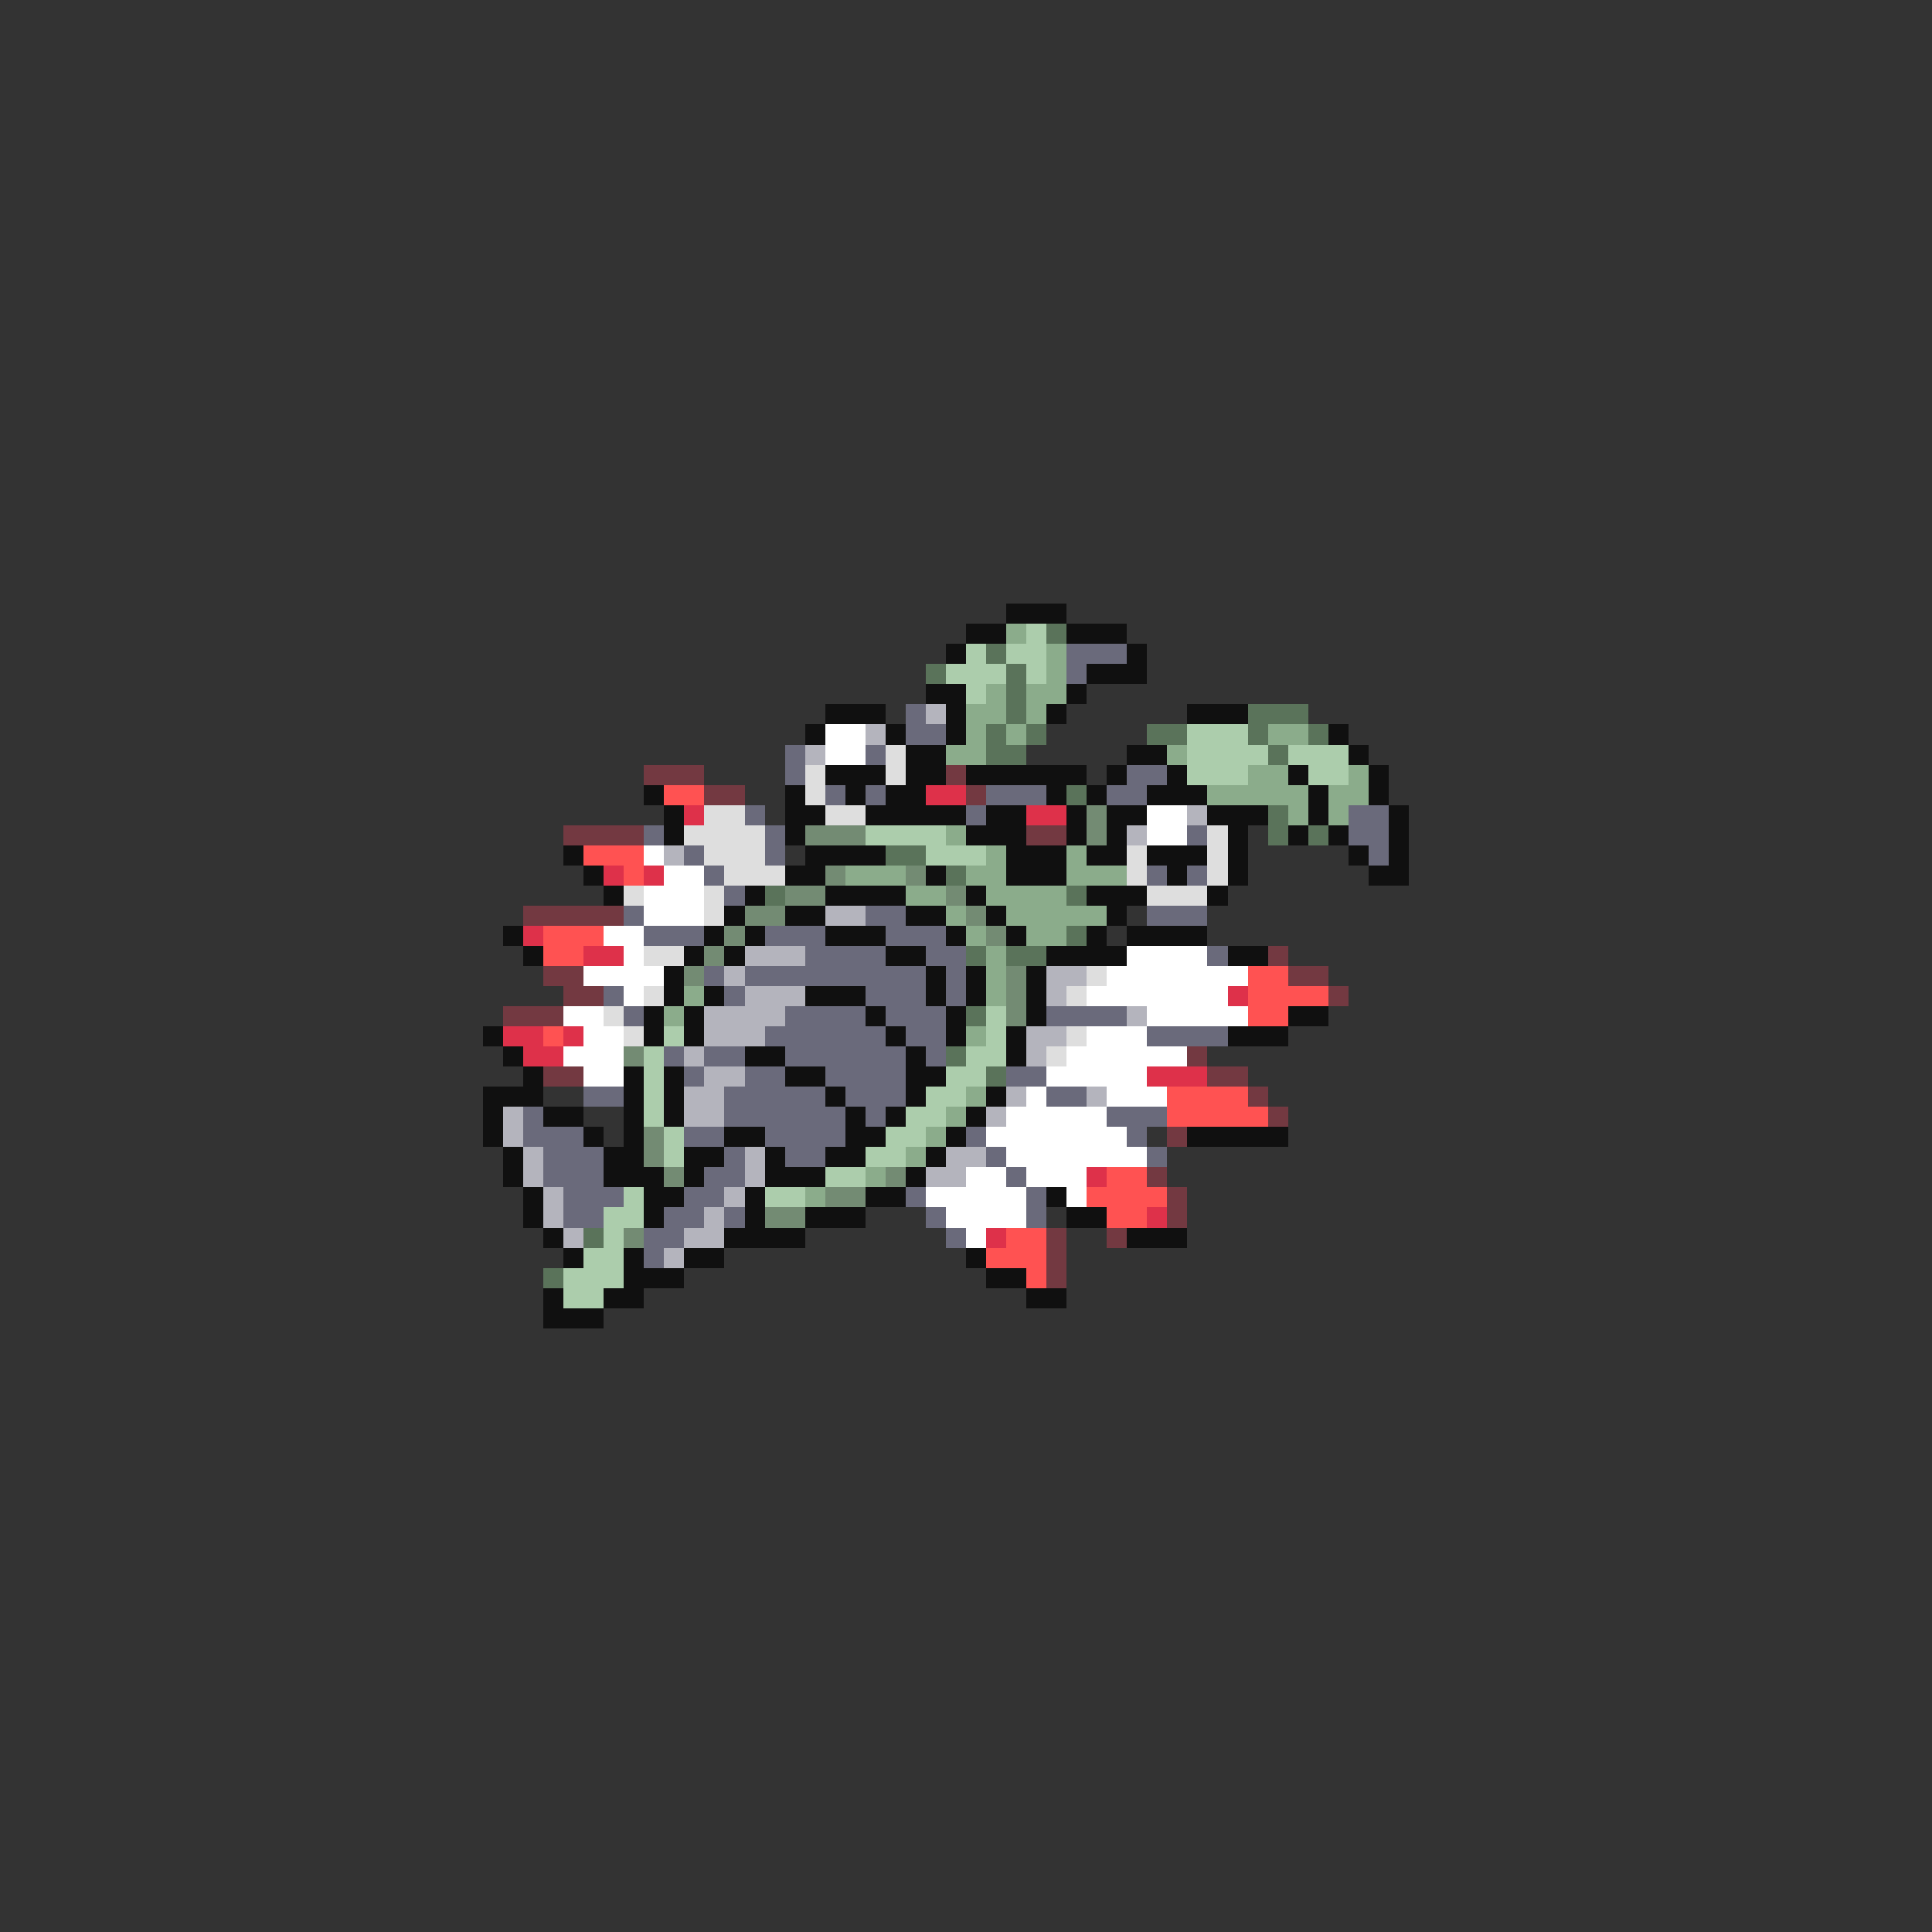 <svg xmlns="http://www.w3.org/2000/svg" viewBox="0 -0.5 96 96" shape-rendering="crispEdges">
<rect x="0" y="-0.5" width="96" height="96" fill="#333333" stroke="none"/>
<path stroke="#101010" d="M50 30h3M48 31h2M53 31h3M47 32h1M56 32h1M54 33h3M46 34h2M53 34h1M41 35h3M47 35h1M52 35h1M59 35h3M40 36h1M44 36h1M47 36h1M66 36h1M45 37h2M56 37h2M67 37h1M41 38h3M45 38h2M48 38h6M55 38h1M58 38h1M64 38h1M68 38h1M32 39h1M39 39h1M42 39h1M44 39h2M52 39h1M54 39h1M57 39h3M65 39h1M68 39h1M33 40h1M39 40h2M43 40h5M49 40h2M53 40h1M55 40h2M60 40h3M65 40h1M69 40h1M33 41h1M39 41h1M48 41h3M53 41h1M55 41h1M61 41h1M64 41h1M66 41h1M69 41h1M28 42h1M40 42h4M50 42h3M54 42h2M57 42h3M61 42h1M67 42h1M69 42h1M29 43h1M39 43h2M46 43h1M50 43h3M58 43h1M61 43h1M68 43h2M30 44h1M37 44h1M41 44h4M48 44h1M54 44h3M60 44h1M36 45h1M39 45h2M45 45h2M49 45h1M55 45h1M25 46h1M35 46h1M37 46h1M41 46h3M47 46h1M50 46h1M54 46h1M56 46h4M26 47h1M34 47h1M36 47h1M44 47h2M52 47h4M61 47h2M33 48h1M46 48h1M48 48h1M51 48h1M33 49h1M35 49h1M40 49h3M46 49h1M48 49h1M51 49h1M32 50h1M34 50h1M43 50h1M47 50h1M51 50h1M64 50h2M24 51h1M32 51h1M34 51h1M44 51h1M47 51h1M50 51h1M61 51h3M25 52h1M37 52h2M45 52h1M50 52h1M26 53h1M31 53h1M33 53h1M39 53h2M45 53h2M24 54h3M31 54h1M33 54h1M41 54h1M45 54h1M49 54h1M24 55h1M27 55h2M31 55h1M33 55h1M42 55h1M44 55h1M48 55h1M24 56h1M29 56h1M31 56h1M36 56h2M42 56h2M47 56h1M59 56h5M25 57h1M30 57h2M34 57h2M38 57h1M41 57h2M46 57h1M25 58h1M30 58h3M34 58h1M38 58h3M45 58h1M26 59h1M32 59h2M37 59h1M43 59h2M52 59h1M26 60h1M32 60h1M37 60h1M40 60h3M53 60h2M27 61h1M36 61h4M56 61h3M28 62h1M31 62h1M34 62h2M48 62h1M31 63h3M49 63h2M27 64h1M30 64h2M51 64h2M27 65h3" />
<path stroke="#8bac8b" d="M50 31h1M52 32h1M52 33h1M49 34h1M51 34h2M48 35h2M51 35h1M48 36h1M50 36h1M63 36h2M47 37h2M58 37h1M62 38h2M67 38h1M60 39h5M66 39h2M64 40h1M66 40h1M47 41h1M49 42h1M53 42h1M42 43h3M48 43h2M53 43h3M45 44h2M49 44h4M47 45h1M50 45h5M48 46h1M51 46h2M49 47h1M49 48h1M34 49h1M49 49h1M33 50h1M48 51h1M48 54h1M47 55h1M46 56h1M45 57h1M43 58h1M40 59h1" />
<path stroke="#accdac" d="M51 31h1M48 32h1M50 32h2M47 33h3M51 33h1M48 34h1M59 36h3M59 37h4M64 37h3M59 38h3M65 38h2M43 41h4M46 42h3M49 50h1M33 51h1M49 51h1M32 52h1M48 52h2M32 53h1M47 53h2M32 54h1M46 54h2M32 55h1M45 55h2M33 56h1M44 56h2M33 57h1M43 57h2M41 58h2M31 59h1M38 59h2M30 60h2M30 61h1M29 62h2M28 63h3M28 64h2" />
<path stroke="#5a735a" d="M52 31h1M49 32h1M46 33h1M50 33h1M50 34h1M50 35h1M62 35h3M49 36h1M51 36h1M57 36h2M62 36h1M65 36h1M49 37h2M63 37h1M53 39h1M63 40h1M63 41h1M65 41h1M44 42h2M47 43h1M38 44h1M53 44h1M53 46h1M48 47h1M50 47h2M48 50h1M47 52h1M49 53h1M29 61h1M27 63h1" />
<path stroke="#6a6a7b" d="M53 32h3M53 33h1M45 35h1M45 36h2M39 37h1M43 37h1M39 38h1M56 38h2M41 39h1M43 39h1M49 39h3M55 39h2M37 40h1M48 40h1M67 40h2M32 41h1M38 41h1M59 41h1M67 41h2M34 42h1M38 42h1M68 42h1M35 43h1M57 43h1M59 43h1M36 44h1M31 45h1M43 45h2M57 45h3M32 46h3M38 46h3M44 46h3M40 47h4M46 47h2M60 47h1M35 48h1M37 48h9M47 48h1M30 49h1M36 49h1M43 49h3M47 49h1M31 50h1M39 50h4M44 50h3M52 50h4M38 51h6M45 51h2M57 51h4M33 52h1M35 52h2M39 52h6M46 52h1M34 53h1M37 53h2M41 53h4M50 53h2M29 54h2M36 54h5M42 54h3M52 54h2M26 55h1M36 55h6M43 55h1M55 55h3M26 56h3M34 56h2M38 56h4M48 56h1M56 56h1M27 57h3M36 57h1M39 57h2M49 57h1M57 57h1M27 58h3M35 58h2M50 58h1M28 59h3M34 59h2M45 59h1M51 59h1M28 60h2M33 60h2M36 60h1M46 60h1M51 60h1M32 61h2M47 61h1M32 62h1" />
<path stroke="#b4b4bd" d="M46 35h1M43 36h1M40 37h1M59 40h1M56 41h1M33 42h1M41 45h2M37 47h3M36 48h1M52 48h2M37 49h3M52 49h1M35 50h4M56 50h1M35 51h3M51 51h2M34 52h1M51 52h1M35 53h2M34 54h2M50 54h1M54 54h1M25 55h1M34 55h2M49 55h1M25 56h1M26 57h1M37 57h1M47 57h2M26 58h1M37 58h1M46 58h2M27 59h1M36 59h1M27 60h1M35 60h1M28 61h1M34 61h2M33 62h1" />
<path stroke="#ffffff" d="M41 36h2M41 37h2M57 40h2M57 41h2M32 42h1M33 43h2M32 44h3M32 45h3M30 46h2M31 47h1M56 47h4M29 48h4M55 48h7M31 49h1M54 49h7M28 50h2M57 50h5M29 51h2M54 51h3M28 52h3M53 52h6M29 53h2M52 53h5M51 54h1M55 54h3M50 55h5M49 56h7M50 57h7M48 58h2M51 58h3M46 59h5M53 59h1M47 60h4M48 61h1" />
<path stroke="#dedede" d="M44 37h1M40 38h1M44 38h1M40 39h1M35 40h2M41 40h2M34 41h4M60 41h1M35 42h3M56 42h1M60 42h1M36 43h3M56 43h1M60 43h1M31 44h1M35 44h1M57 44h3M35 45h1M32 47h2M54 48h1M32 49h1M53 49h1M30 50h1M31 51h1M53 51h1M52 52h1" />
<path stroke="#733941" d="M32 38h3M47 38h1M35 39h2M48 39h1M28 41h4M51 41h2M26 45h5M63 47h1M27 48h2M64 48h2M28 49h2M66 49h1M25 50h3M59 52h1M27 53h2M60 53h2M62 54h1M63 55h1M58 56h1M57 58h1M58 59h1M58 60h1M52 61h1M55 61h1M52 62h1M52 63h1" />
<path stroke="#ff5252" d="M33 39h2M29 42h3M31 43h1M27 46h3M27 47h2M62 48h2M62 49h4M62 50h2M27 51h1M58 54h4M58 55h5M55 58h2M54 59h4M55 60h2M50 61h2M49 62h3M51 63h1" />
<path stroke="#de314a" d="M46 39h2M34 40h1M51 40h2M30 43h1M32 43h1M26 46h1M29 47h2M61 49h1M25 51h2M28 51h1M26 52h2M57 53h3M54 58h1M57 60h1M49 61h1" />
<path stroke="#738b73" d="M54 40h1M40 41h3M54 41h1M41 43h1M45 43h1M39 44h2M47 44h1M37 45h2M48 45h1M36 46h1M49 46h1M35 47h1M34 48h1M50 48h1M50 49h1M50 50h1M31 52h1M32 56h1M32 57h1M33 58h1M44 58h1M41 59h2M38 60h2M31 61h1" />
</svg>